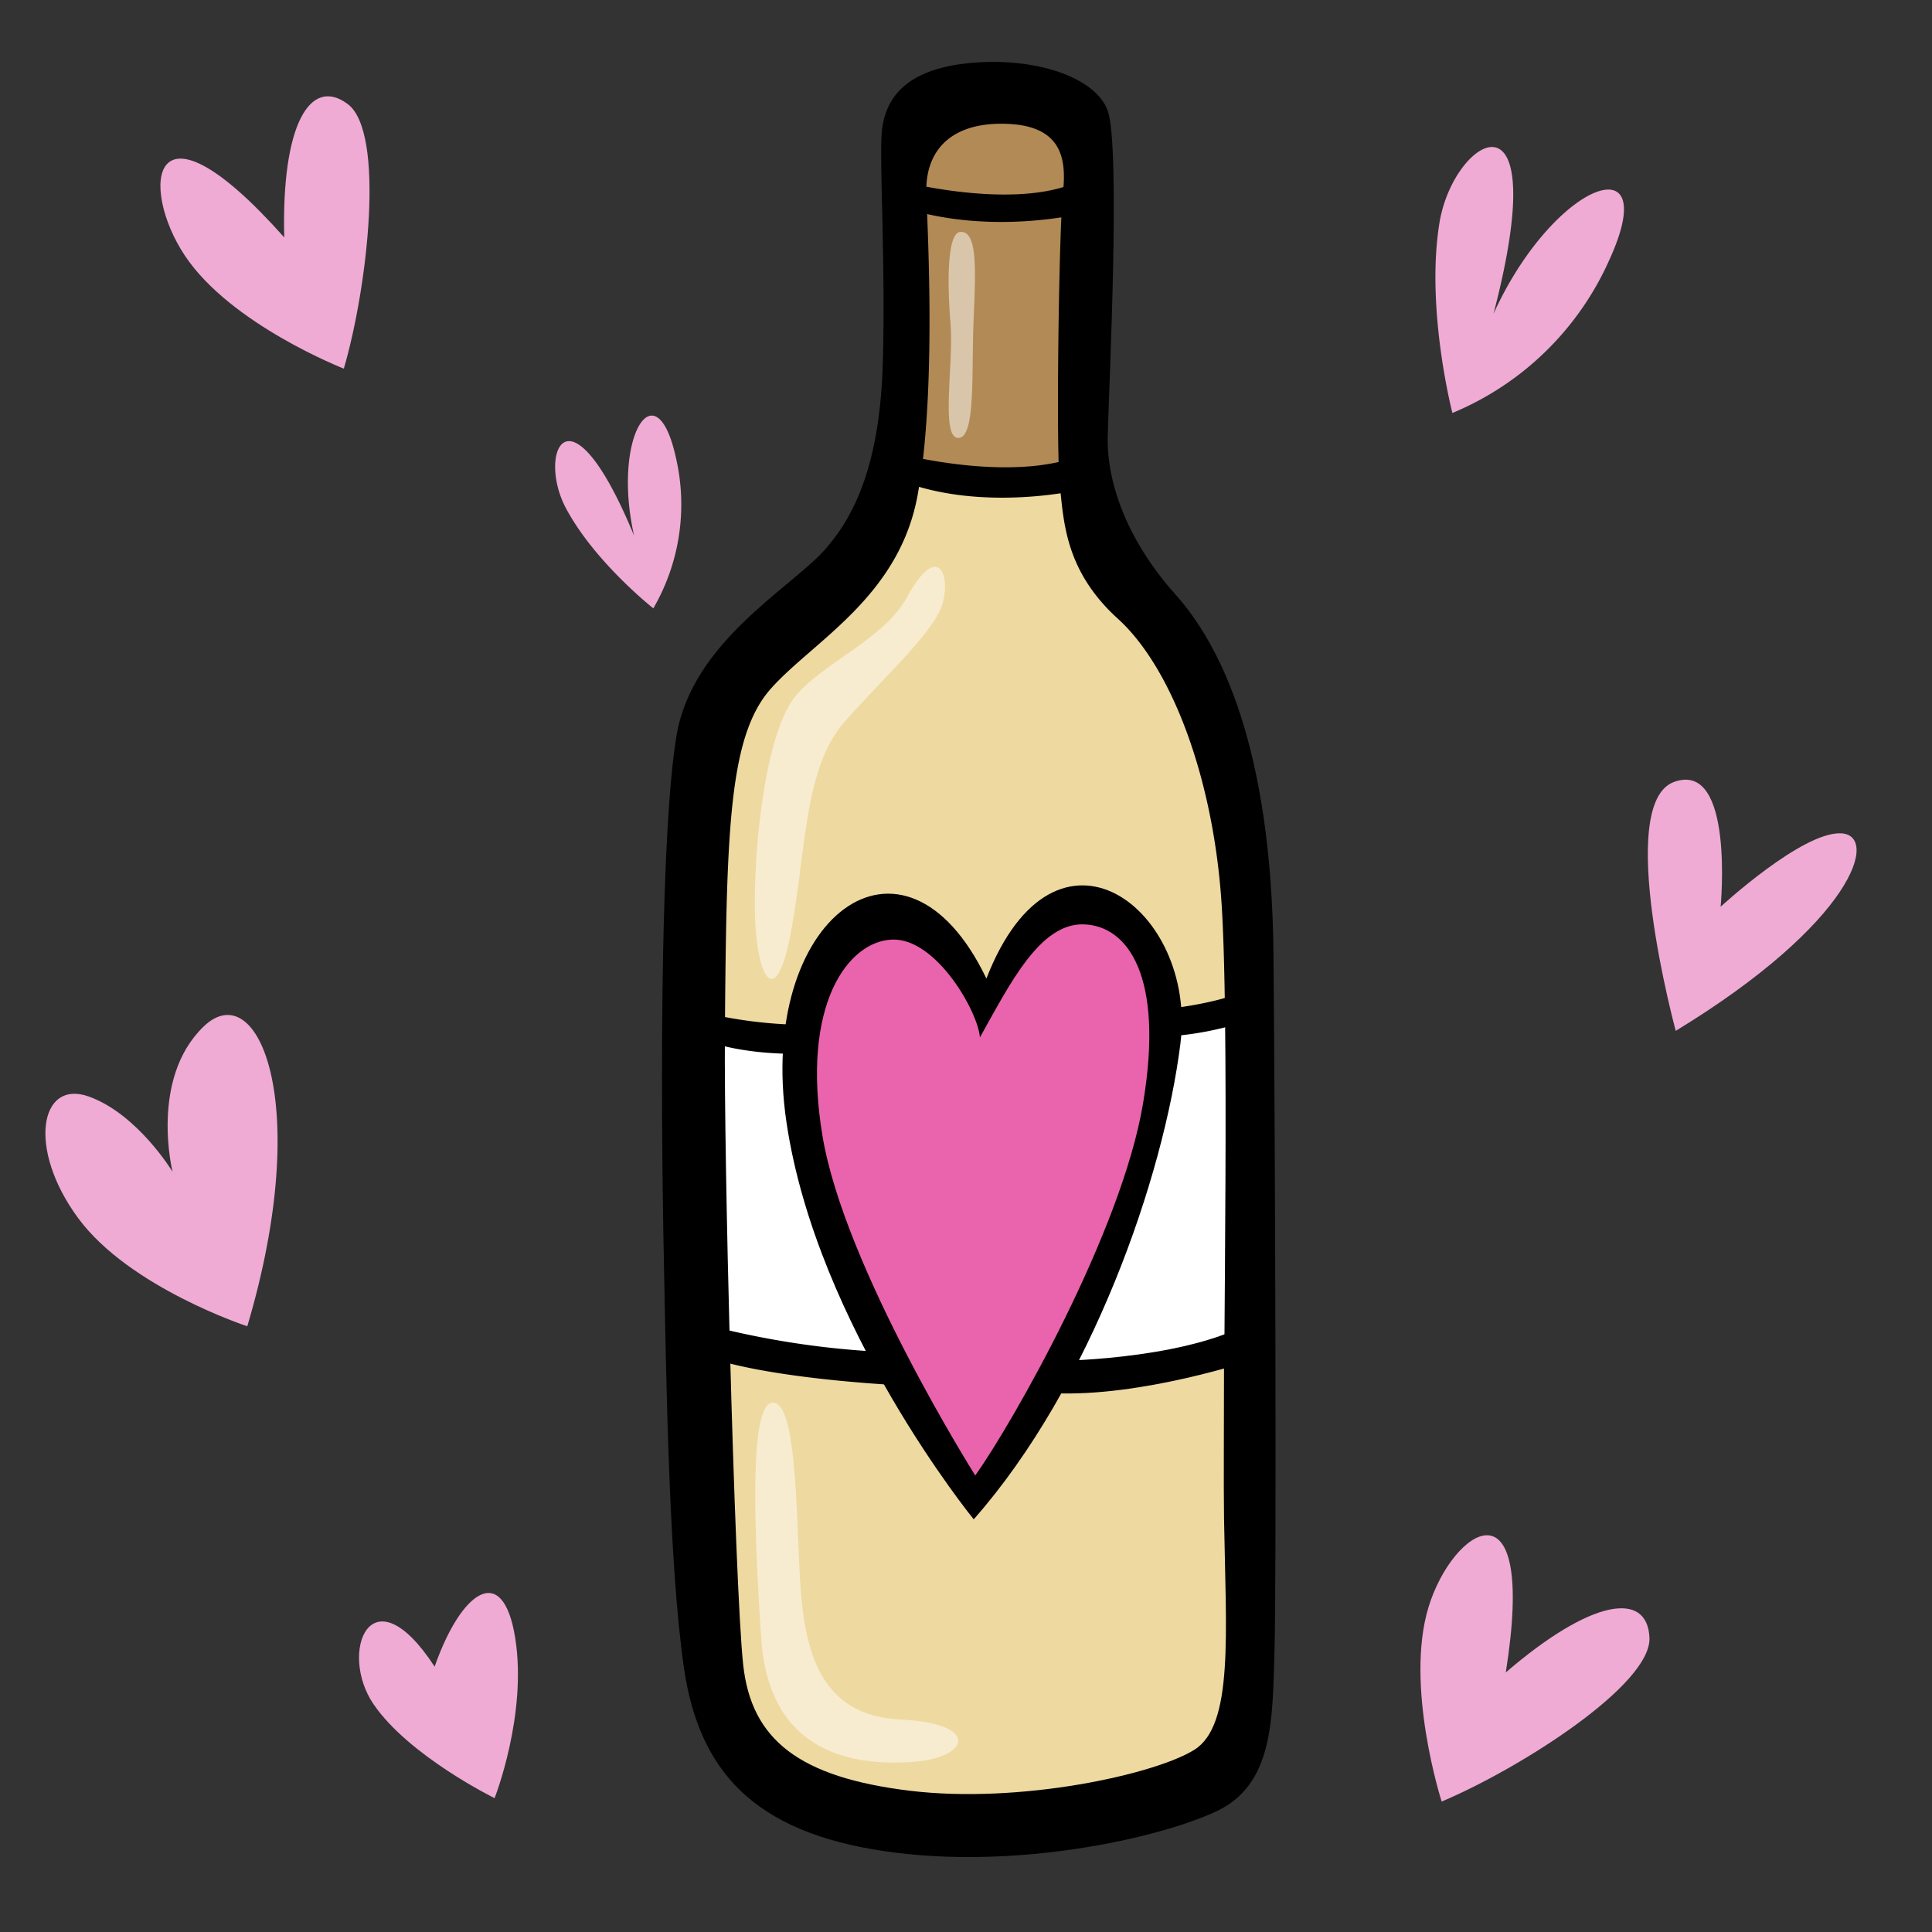 <?xml version="1.0"?>
<svg xmlns="http://www.w3.org/2000/svg" xmlns:xlink="http://www.w3.org/1999/xlink" id="fixed-colours" viewBox="0 0 250 250">
  <rect x="0" y="0" width="250" height="250" fill="#333333" stroke="none"/>
  <title>white-wine-bottle</title>
  <path d="M 85.93,164.46 c -.54-26-.39-57.37,1.62-69.32 s 14.54-18.93,19-23.81,7.34-12.13,7.69-24.46-.41-25.14-.17-29.35 c .26-4.52,2.81-8.5,11.27-9.35 s 16.41,1.76,18,6.16 c 1.67,4.67.18,35.37,0,42 s 2.94,14.09,8.76,20.59,12.45,19.69,12.69,46.71.39,81,.13,90-.15,17.34-7.59,20.79-25.89,7.61-42.83,5.13-24.05-10.35-26-23.74 S 86.21,178.14,85.93,164.46Z"/>
  <path d="M 158.52,131.63 c -.08-6.56-.24-12.15-.53-15.84-1.23-15.71-6.51-29.53-13.33-35.72 s -7-12.53-7.52-17.22 c 0-.25-.05-.58-.08-1 a 76.15,76.15,0,0,1-17.89-.5 c -.12.89-.26,1.76-.41,2.61-2.37,13.27-13.54,19-19,25.14 S 94,107.33,93.8,133.67 c 0,.11,0,.22,0,.33 C 107.3,136.57,130,138.45,158.52,131.63Z" fill="#eed9a0"/>
  <path d="M 94.46,174.74 c .48,18,1.15,35.61,1.71,40.7,1.06,9.7,7.26,14.54,21.55,16.28 s 31.74-2.11,36.83-5.3,4.09-14.89,3.84-29.9 c -.07-4.57,0-12.39,0-21.5 C 147,178.55,125.1,182.34,94.46,174.74Z" fill="#eed9a0"/>
  <path d="M 158.43,175 c .1-13.78.25-30.48.09-43.38 C 130,138.45,107.3,136.57,93.8,134 c -.06,8.2.23,24.64.66,40.74 C 125.1,182.34,147,178.55,158.43,175Z" fill="#fff"/>
  <path d="M 137.07,61.9 c -.41-6.75,0-33,.48-37,.46-4.32-.09-8.67-7.42-8.88 s -10.44,3.71-10.26,9 c .17,5,1.14,23.19-.69,36.38 A 76.15,76.15,0,0,0,137.07,61.9Z" fill="#b28a55"/>
  <path d="M 126,196.6 s -20.31-24.91-24.23-51.37,15.16-40.92,25.87-18.61 c 9-23.09,27.26-8.9,25.11,8.38 S 141.2,179.35,126,196.6Z"/>
  <path d="M 126.2,190.93 S 109.28,164.11,106.43,147 s 3.38-25.25,9.05-25.42,11.08,9.32,11.32,12.66 c 3.86-6.89,7.75-14.79,13.42-14.63 s 10.48,6.63,7.68,23.23 S 131.06,184.07,126.2,190.93Z" fill="#ea63ad"/>
  <path d="M 117.74,23.71 s 14.9,3.67,22.53-.62 a 24.06,24.06,0,0,0-.13,4.5 s -11.59,2.93-23-.65 A 3.88,3.88,0,0,1,117.74,23.71Z"/>
  <path d="M 116.25,58.68 s 14.65,3.91,23.75.17 a 6,6,0,0,1-.13,4.5 s -13.09,3.13-24-1.42 C 115.48,59.66,116.25,58.68,116.25,58.68Z"/>
  <path d="M 91,131 a 57.83,57.83,0,0,0,12.71,1.61,10.86,10.86,0,0,0-.36,3.74 s -7.51.29-13.2-2.12 C 88.44,131.68,91,131,91,131Z"/>
  <path d="M 150,130.66 s 8.77-.75,12.34-3.15 c -1.33,3-.63,4.48-.63,4.48 a 41.31,41.31,0,0,1-11.57,2.18 A 9.48,9.48,0,0,1,150,130.66Z"/>
  <path d="M 91.82,171.54 A 111.25,111.25,0,0,0,115.73,175 a 11.39,11.39,0,0,1,1.38,4.29 s -18-.76-26.4-4 C 88.79,172.46,91.82,171.54,91.82,171.54Z"/>
  <path d="M 137.46,176.08 s 17.76-.25,25.67-5.78 C 162.82,172.54,162,176,162,176 s -14.39,4.85-25.88,4.27 C 135.4,178.27,137.46,176.08,137.46,176.08Z"/>
  <path d="M 117.33,77.33 C 114.46,82.61,106.67,85.67,103,90 s -5.33,17.67-5.33,27,2.67,14.33,4.67,3.67,1.67-21.33,7-27.33 S 121,81.67,122,78,121.33,70,117.33,77.33Z" fill="#fff" opacity="0.5"/>
  <path d="M 123,42 c .42,5-1.33,14.67,1,14.67 S 125.67,48,126,41 s .33-11-1.67-11 S 122.67,38,123,42Z" fill="#fff" opacity="0.5"/>
  <path d="M 100,181.5 c 3,0,3,13,3.5,22.5 s 2.5,18,13,18.5,9,5,1.5,5.5-18.5-1-19.5-16 S 97,181.5,100,181.5Z" fill="#fff" opacity="0.5"/>
  <path d="M 32,171.62 s -15.26-5-21.89-14-4.95-18,1.38-15.73,10.84,9.74,10.84,9.74-3-12,4-18.78 S 40.62,142.62,32,171.62Z" fill="#efabd4"/>
  <path d="M 187.94,53.44 S 184.46,40,186.26,28.86 s 15-18.91,7,11.74 c 7.77-17.07,22-22.31,15-7 A 38.3,38.3,0,0,1,187.94,53.44Z" fill="#efabd4"/>
  <path d="M 84.54,78.72 s -7.62-6-11.33-13,.37-16.88,8.84,3.59 c -2.89-12.79,2.8-21.72,5.38-10.23 A 26.78,26.78,0,0,1,84.54,78.72Z" fill="#efabd4"/>
  <path d="M 216.84,133.39 s -8-29.44-.19-32.22,6,16.16,6,16.16,10.51-9.7,15.56-9.5 S 239.86,119.38,216.84,133.39Z" fill="#efabd4"/>
  <path d="M 44.49,47.7 S 29.87,42,23.93,33.09 s -4.54-21.92,12.85-2.37 C 36.41,16.14,40.14,9.83,45,13.47 S 47.59,37.12,44.49,47.7Z" fill="#efabd4"/>
  <path d="M 186.55,233.12 s -4.81-14.95-1.7-25.16,14.1-17.39,10,8.45 c 11.06-9.51,18.3-10.61,18.59-4.51 S 196.71,228.83,186.55,233.12Z" fill="#efabd4"/>
  <path d="M 64,232.68 s -11.07-5.44-15.66-12.15-.34-17.5,7.9-4.87 c 3.46-9.85,8.85-13.63,10.43-3.7 S 64,232.68,64,232.68Z" fill="#efabd4"/>
<script type="text/ecmascript" xlink:href="param.min.js"/> 
</svg>
